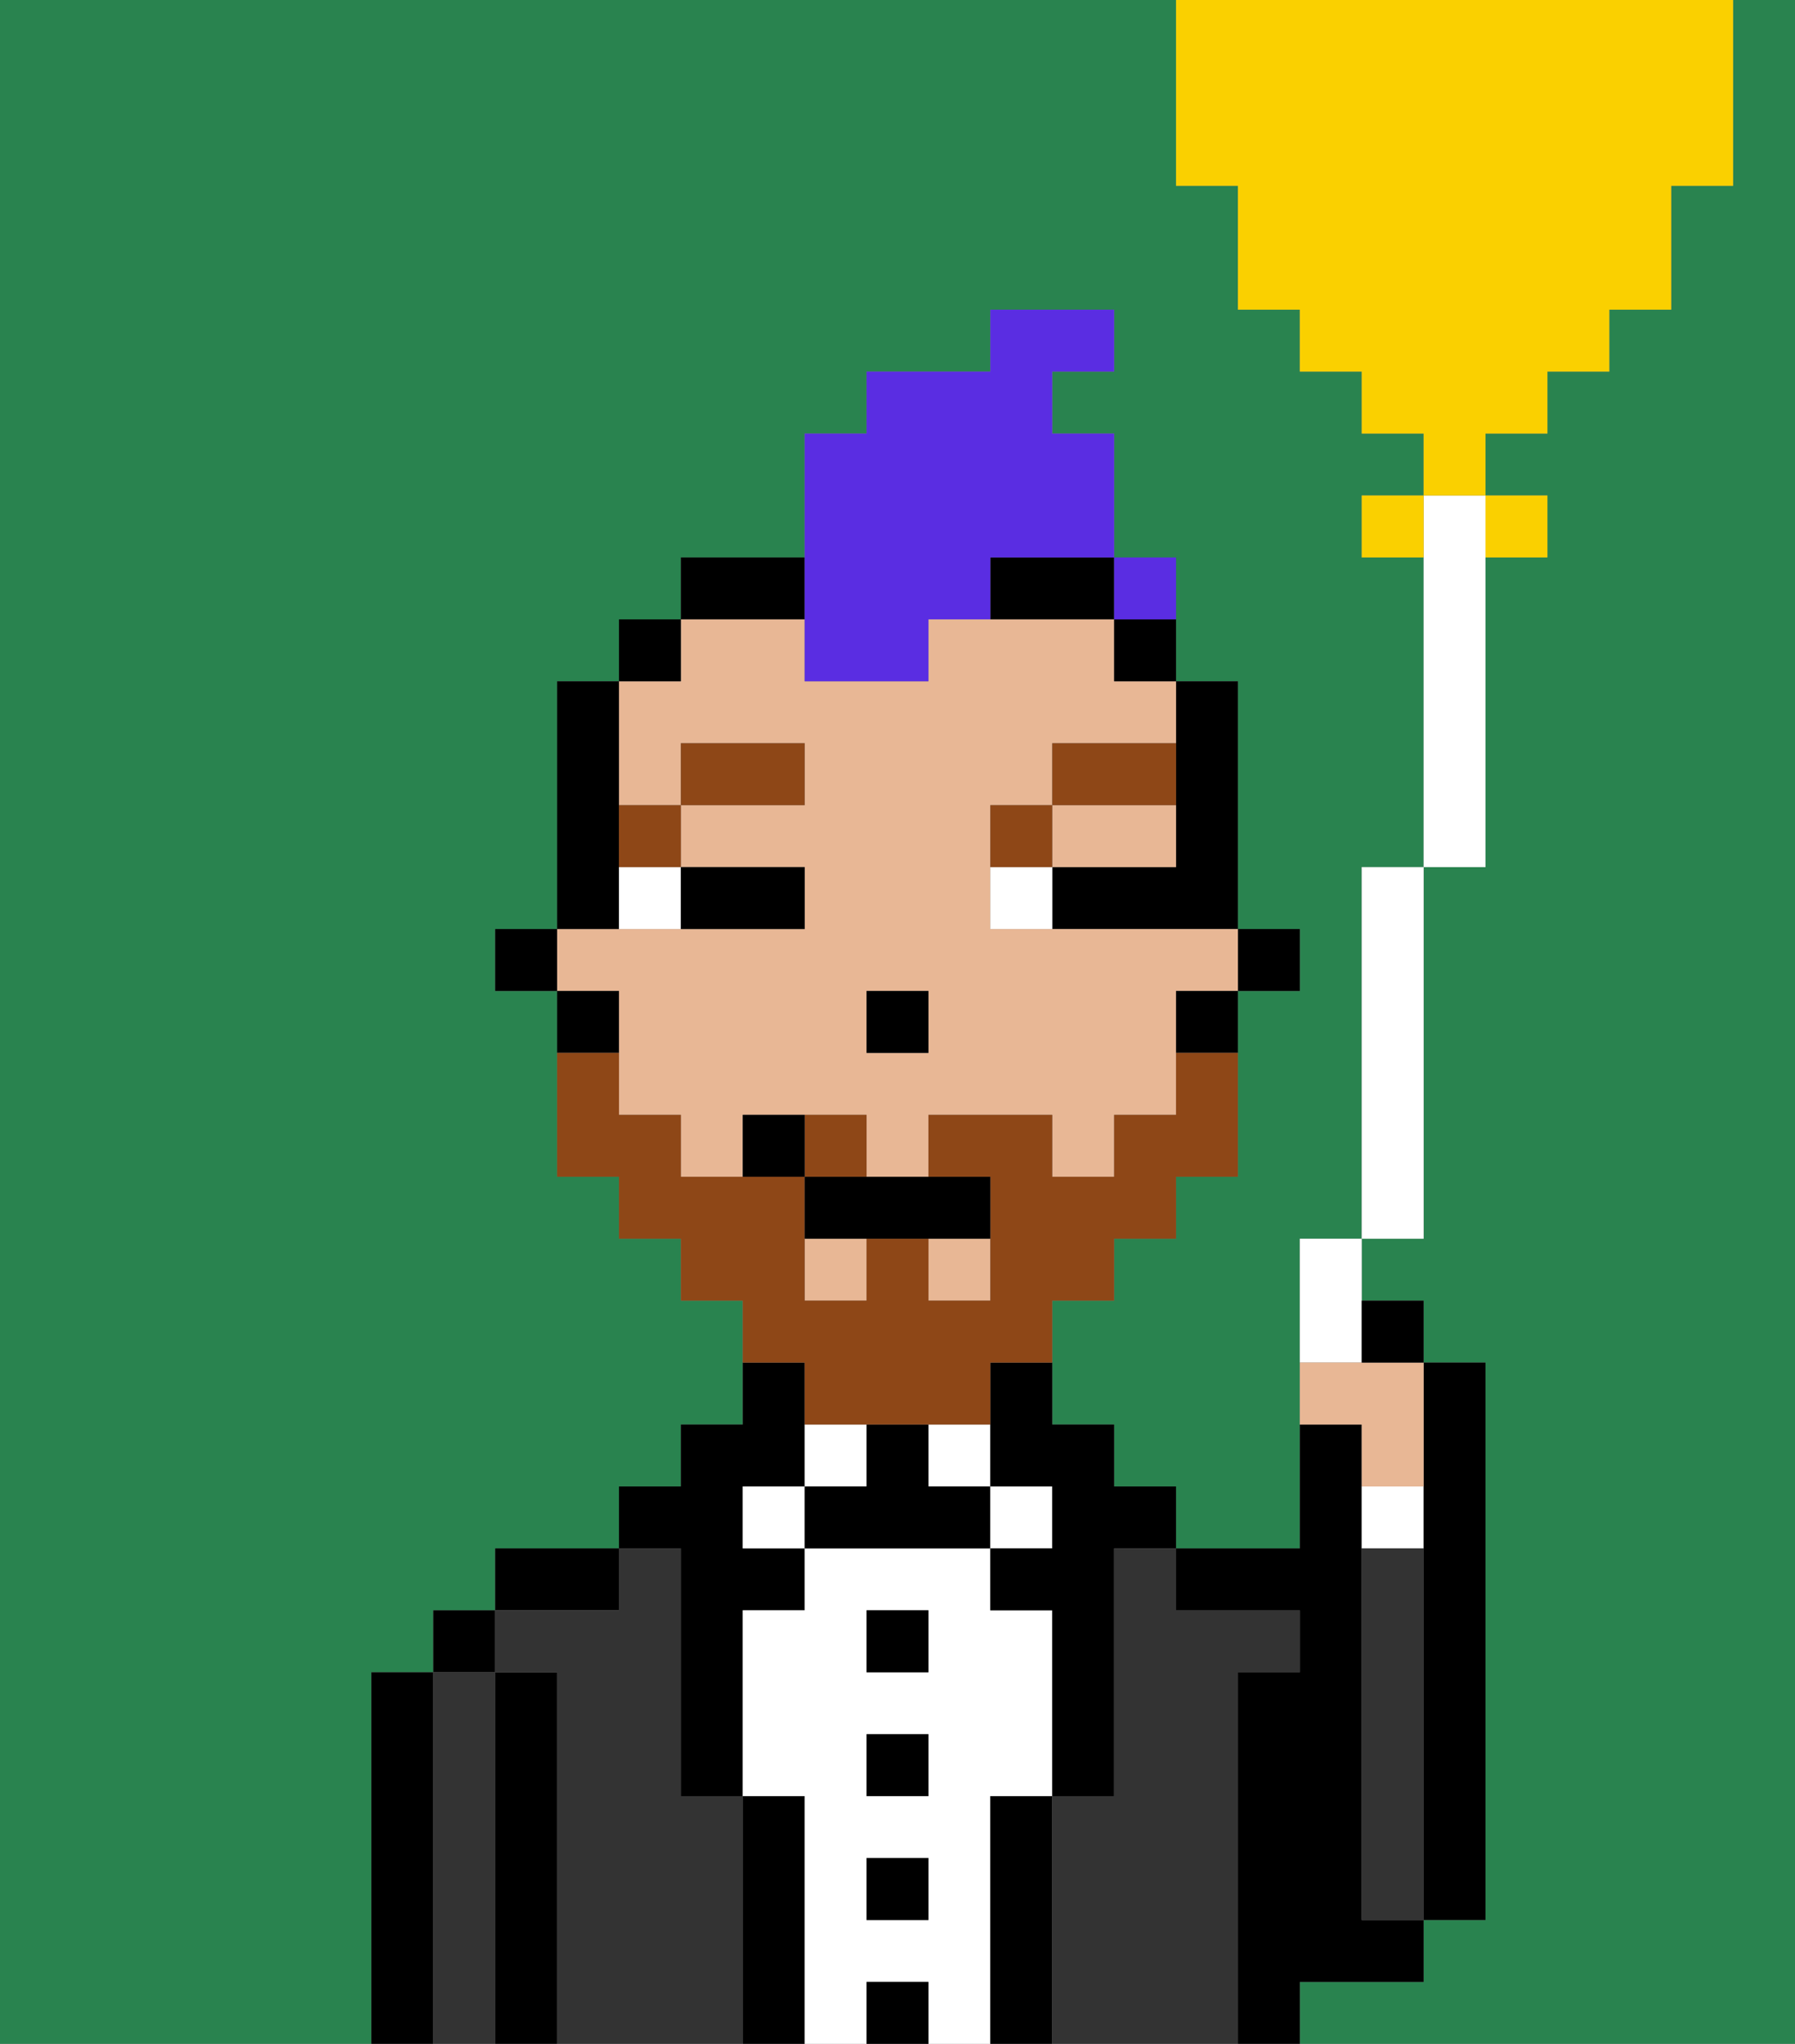 <svg xmlns="http://www.w3.org/2000/svg" viewBox="0 0 29 33"><rect x="0" y="0" width="29" height="33" fill="#808080" stroke="none"/><defs><style>polygon,rect,path{shape-rendering:crispedges;}.cb78-1{fill:#29834f;}.cb78-2{fill:#000000;}.cb78-3{fill:#333333;}.cb78-4{fill:#ffffff;}.cb78-5{fill:#e8b795;}.cb78-6{fill:#8e4717;}.cb78-7{fill:#8e4717;}.cb78-8{fill:#5a2de2;}.cb78-9{fill:#fad000;}</style></defs><path class="cb78-1" d="M28,3H27V5H26V6H25V7H24V8h1V9H24v5H23v6H22v1h1v1h1v9H23v1H21v1h8V0H28Z"/><path class="cb78-1" d="M6,27H7V26H8V25h2V24h1V23h1V21H11V20H10V19H9V16H8V15H9V11h1V10h1V9h2V7h1V6h2V5h2V6H17V7h1v3h1v1h1v4h1v1H20v3H19v1H18v1H17v2h1v1h1v1h2V20h1V14h1V9H22V8h1V7H22V6H21V5H20V3H19V0H0V33H6V27Z"/><path class="cb78-2" d="M7,27H6v6H7V27Z"/><rect class="cb78-2" x="7" y="26" width="1" height="1"/><path class="cb78-3" d="M8,27H7v6H8V27Z"/><path class="cb78-2" d="M9,27H8v6H9V27Z"/><path class="cb78-2" d="M8,26h2V25H8Z"/><path class="cb78-3" d="M12,29H11V25H10v1H8v1H9v6h3V29Z"/><path class="cb78-2" d="M12,24h1V22H12v1H11v1H10v1h1v4h1V26h1V25H12Z"/><rect class="cb78-4" x="12" y="24" width="1" height="1"/><path class="cb78-2" d="M13,29H12v4h1V29Z"/><path class="cb78-4" d="M13,24h1V23H13Z"/><path class="cb78-4" d="M16,29h1V26H16V25H13v1H12v3h1v4h1V32h1v1h1V29Zm-1,2H14V30h1Zm0-2H14V28h1Zm0-2H14V26h1Z"/><rect class="cb78-2" x="14" y="26" width="1" height="1"/><rect class="cb78-2" x="14" y="28" width="1" height="1"/><rect class="cb78-2" x="14" y="30" width="1" height="1"/><rect class="cb78-2" x="14" y="32" width="1" height="1"/><rect class="cb78-4" x="15" y="23" width="1" height="1"/><path class="cb78-2" d="M15,24V23H14v1H13v1h3V24Z"/><rect class="cb78-4" x="16" y="24" width="1" height="1"/><path class="cb78-2" d="M17,29H16v4h1V29Z"/><path class="cb78-2" d="M18,24V23H17V22H16v2h1v1H16v1h1v3h1V25h1V24Z"/><path class="cb78-3" d="M20,27h1V26H19V25H18v4H17v4h3V27Z"/><path class="cb78-2" d="M22,32h1V31H22V23H21v2H19v1h2v1H20v6h1V32Z"/><path class="cb78-4" d="M23,24H22v1h1Z"/><path class="cb78-3" d="M23,25H22v6h1V25Z"/><path class="cb78-2" d="M23,25v6h1V22H23v3Z"/><rect class="cb78-2" x="20" y="15" width="1" height="1"/><path class="cb78-2" d="M19,13v1H17v1h3V11H19v2Z"/><rect class="cb78-5" x="13" y="20" width="1" height="1"/><rect class="cb78-5" x="15" y="20" width="1" height="1"/><path class="cb78-5" d="M18,14h1V13H17v1Z"/><path class="cb78-5" d="M10,17v1h1v1h1V18h2v1h1V18h2v1h1V18h1V16h1V15H16V13h1V12h2V11H18V10H15v1H13V10H11v1H10v2h1V12h2v1H11v1h2v1H9v1h1Zm4-1h1v1H14Z"/><path class="cb78-2" d="M19,17h1V16H19Z"/><rect class="cb78-2" x="18" y="10" width="1" height="1"/><path class="cb78-2" d="M13,9H11v1h2Z"/><path class="cb78-2" d="M16,10h2V9H16Z"/><rect class="cb78-2" x="10" y="10" width="1" height="1"/><path class="cb78-2" d="M10,14V11H9v4h1Z"/><path class="cb78-2" d="M10,16H9v1h1Z"/><rect class="cb78-2" x="8" y="15" width="1" height="1"/><rect class="cb78-2" x="14" y="16" width="1" height="1"/><path class="cb78-4" d="M10,15h1V14H10Z"/><path class="cb78-4" d="M16,14v1h1V14Z"/><path class="cb78-2" d="M12,15h1V14H11v1Z"/><path class="cb78-6" d="M11,14V13H10v1Z"/><rect class="cb78-6" x="11" y="12" width="2" height="1"/><path class="cb78-6" d="M17,13H16v1h1Z"/><path class="cb78-6" d="M19,12H17v1h2Z"/><path class="cb78-7" d="M14,18H13v1h1Z"/><path class="cb78-7" d="M13,23h3V22h1V21h1V20h1V19h1V17H19v1H18v1H17V18H15v1h1v2H15V20H14v1H13V19H11V18H10V17H9v2h1v1h1v1h1v1h1Z"/><path class="cb78-2" d="M13,19v1h3V19H13Z"/><path class="cb78-2" d="M12,18v1h1V18Z"/><path class="cb78-8" d="M13,11h2V10h1V9h2V7H17V6h1V5H16V6H14V7H13v4Z"/><path class="cb78-4" d="M23,9v5h1V8H23Z"/><rect class="cb78-4" x="22" y="14" width="1" height="6"/><path class="cb78-4" d="M21,22h1V20H21Z"/><rect class="cb78-9" x="22" y="8" width="1" height="1"/><path class="cb78-9" d="M25,9V8H24V9Z"/><path class="cb78-9" d="M20,3V5h1V6h1V7h1V8h1V7h1V6h1V5h1V3h1V0H19V3Z"/><path class="cb78-5" d="M21,22v1h1v1h1V22H21Z"/><path class="cb78-2" d="M23,22V21H22v1Z"/><rect class="cb78-8" x="18" y="9" width="1" height="1"></rect></svg>